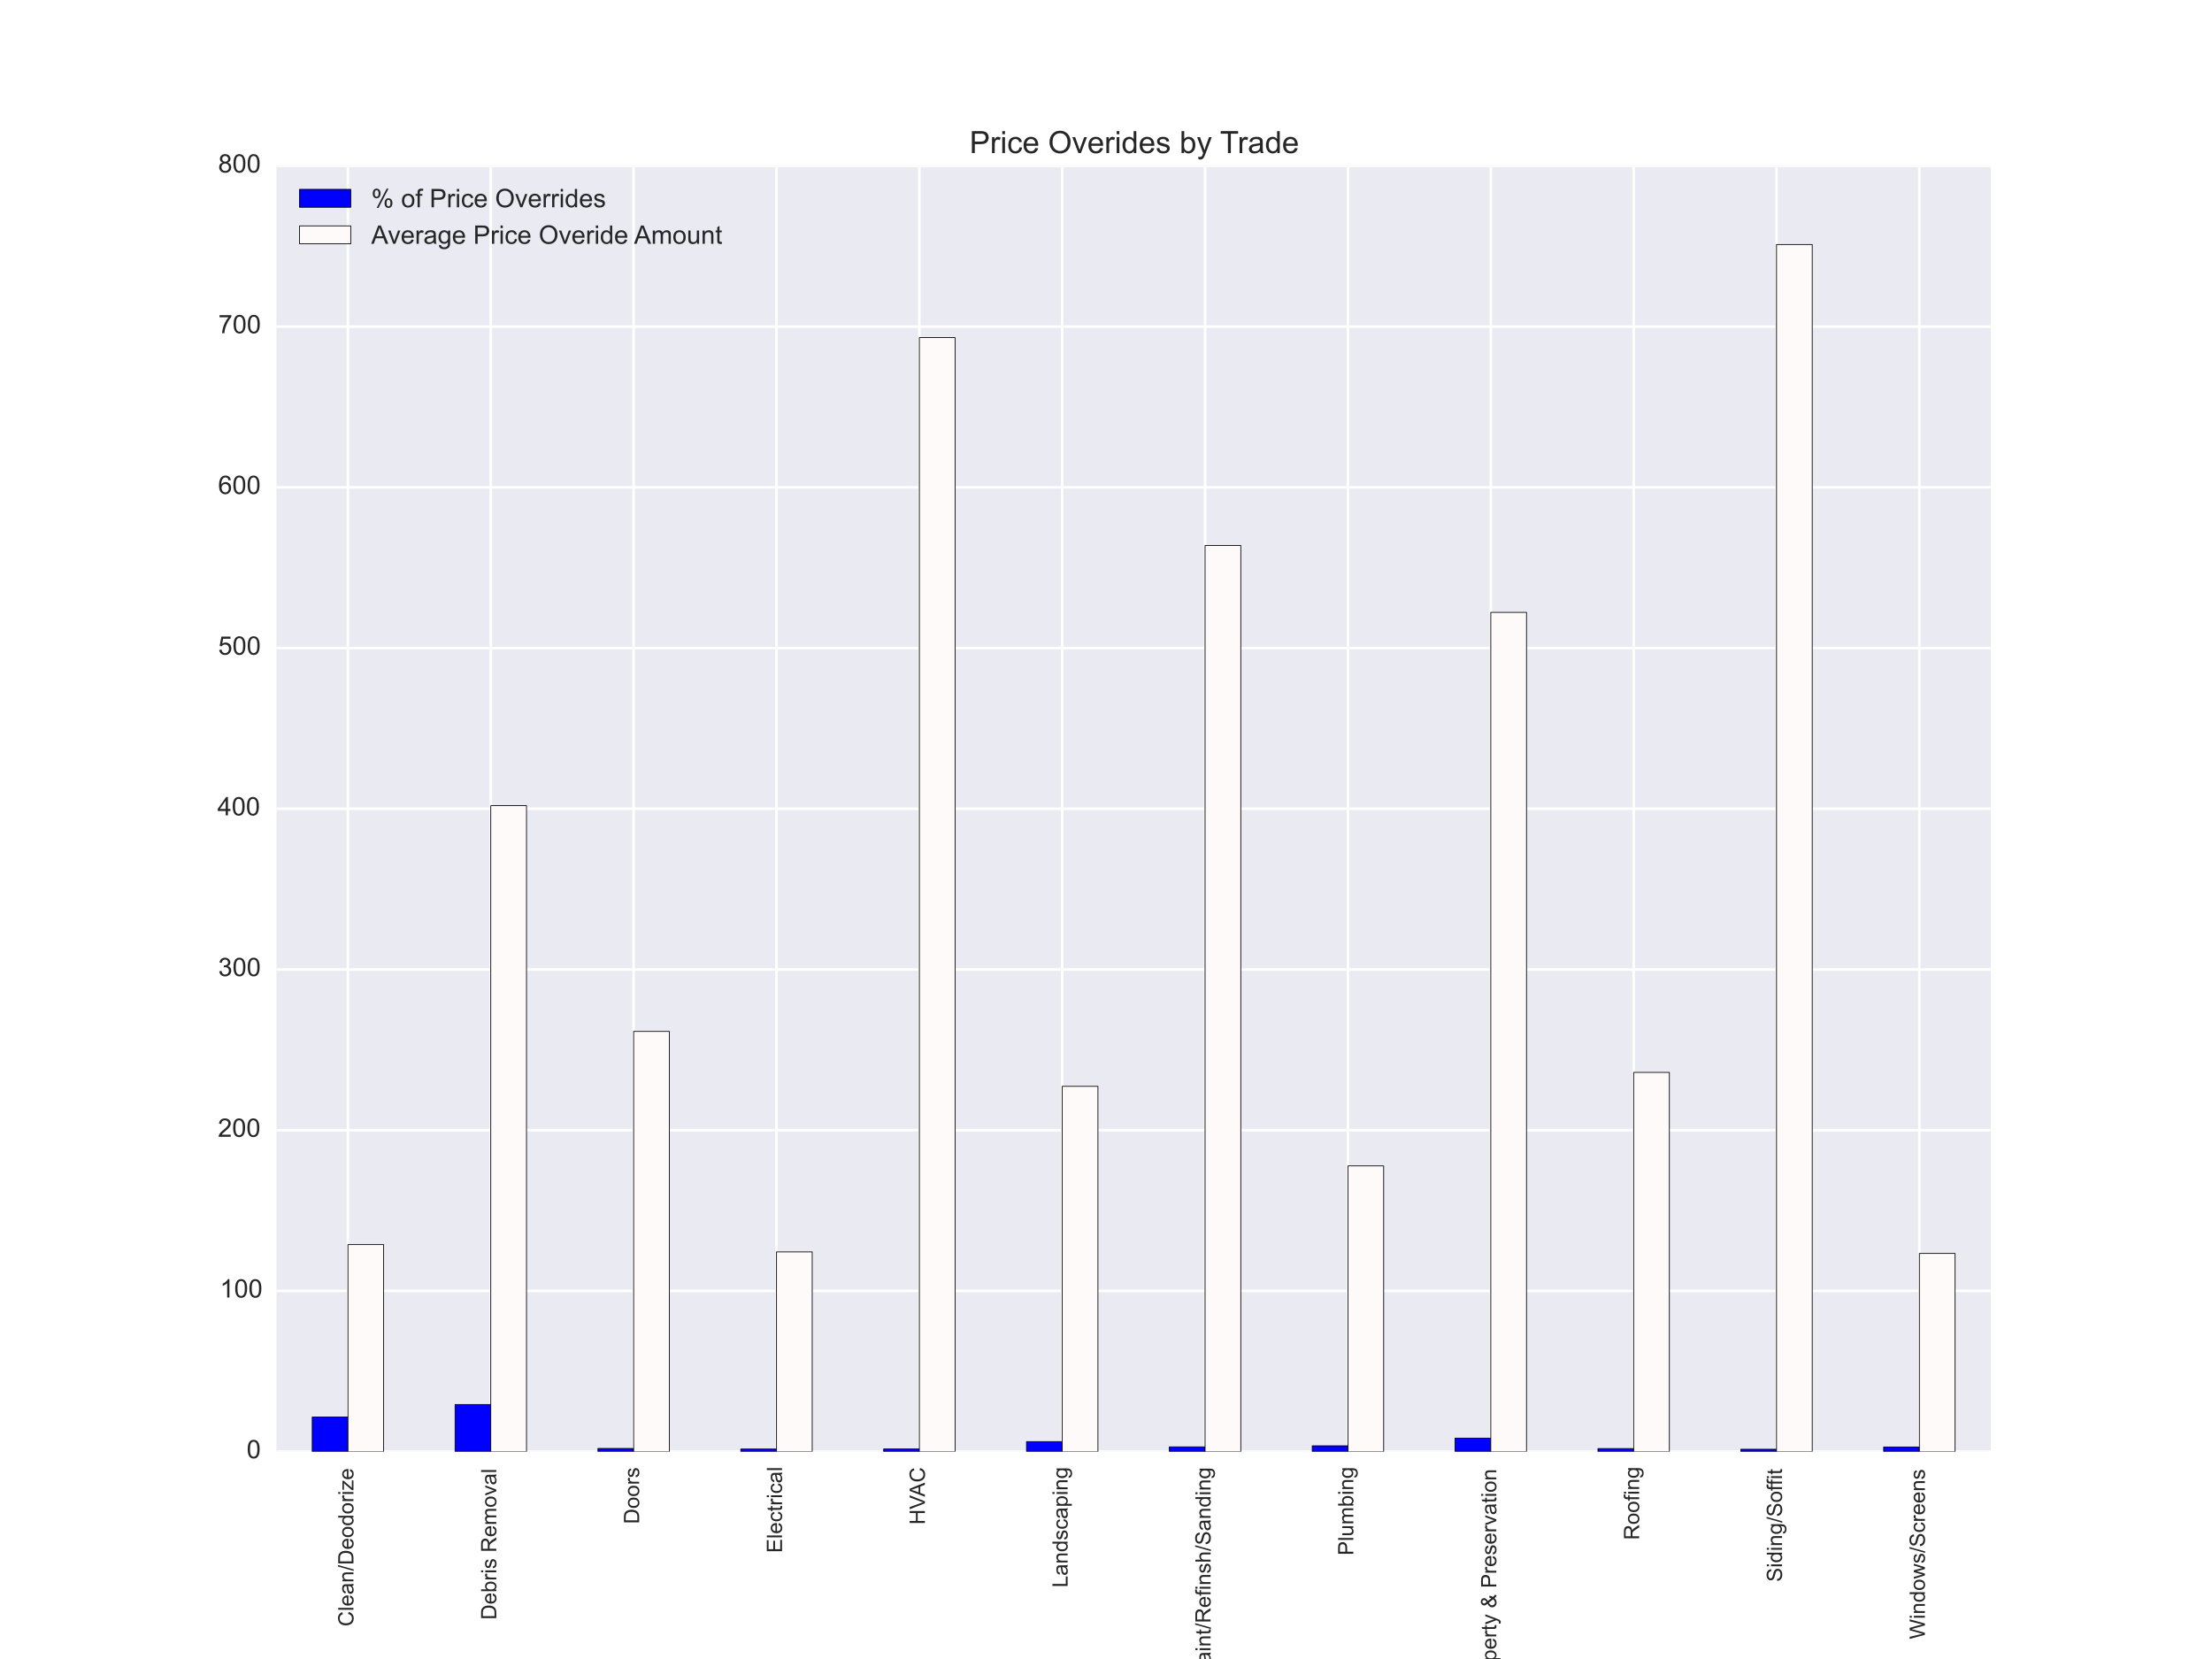 <?xml version="1.0" encoding="utf-8" standalone="no"?>
<!DOCTYPE svg PUBLIC "-//W3C//DTD SVG 1.1//EN"
  "http://www.w3.org/Graphics/SVG/1.1/DTD/svg11.dtd">
<!-- Created with matplotlib (http://matplotlib.org/) -->
<svg height="648pt" version="1.1" viewBox="0 0 864 648" width="864pt" xmlns="http://www.w3.org/2000/svg" xmlns:xlink="http://www.w3.org/1999/xlink">
 <defs>
  <style type="text/css">
*{stroke-linecap:butt;stroke-linejoin:round;}
  </style>
 </defs>
 <g id="figure_1">
  <g id="patch_1">
   <path d="
M0 648
L864 648
L864 0
L0 0
z
" style="fill:#ffffff;"/>
  </g>
  <g id="axes_1">
   <g id="patch_2">
    <path d="
M108 567
L777.6 567
L777.6 64.8
L108 64.8
z
" style="fill:#eaeaf2;"/>
   </g>
   <g id="matplotlib.axis_1">
    <g id="xtick_1">
     <g id="line2d_1">
      <path clip-path="url(#p82c8045bb0)" d="
M135.9 567
L135.9 64.8" style="fill:none;stroke:#ffffff;stroke-linecap:round;"/>
     </g>
     <g id="line2d_2">
      <defs>
       <path d="
M0 0
L0 0" id="md70f53a077" style="stroke:#262626;"/>
      </defs>
      <g>
       <use style="fill:#262626;stroke:#262626;" x="135.9" xlink:href="#md70f53a077" y="567.0"/>
      </g>
     </g>
     <g id="line2d_3">
      <g>
       <use style="fill:#262626;stroke:#262626;" x="135.9" xlink:href="#md70f53a077" y="64.8"/>
      </g>
     </g>
     <g id="text_1">
      <!-- Clean/Deodorize -->
      <defs>
       <path d="
M6.391 0
L6.391 71.578
L15.188 71.578
L15.188 0
z
" id="ArialMT-6c"/>
       <path d="
M40.438 6.391
Q35.547 2.25 31.031 0.531
Q26.516 -1.172 21.344 -1.172
Q12.797 -1.172 8.203 3
Q3.609 7.172 3.609 13.672
Q3.609 17.484 5.344 20.625
Q7.078 23.781 9.891 25.688
Q12.703 27.594 16.219 28.562
Q18.797 29.25 24.031 29.891
Q34.672 31.156 39.703 32.906
Q39.75 34.719 39.75 35.203
Q39.75 40.578 37.25 42.781
Q33.891 45.75 27.25 45.75
Q21.047 45.75 18.094 43.578
Q15.141 41.406 13.719 35.891
L5.125 37.062
Q6.297 42.578 8.984 45.969
Q11.672 49.359 16.75 51.188
Q21.828 53.031 28.516 53.031
Q35.156 53.031 39.297 51.469
Q43.453 49.906 45.406 47.531
Q47.359 45.172 48.141 41.547
Q48.578 39.312 48.578 33.453
L48.578 21.734
Q48.578 9.469 49.141 6.219
Q49.703 2.984 51.375 0
L42.188 0
Q40.828 2.734 40.438 6.391
M39.703 26.031
Q34.906 24.078 25.344 22.703
Q19.922 21.922 17.672 20.938
Q15.438 19.969 14.203 18.094
Q12.984 16.219 12.984 13.922
Q12.984 10.406 15.641 8.062
Q18.312 5.719 23.438 5.719
Q28.516 5.719 32.469 7.938
Q36.422 10.156 38.281 14.016
Q39.703 17 39.703 22.797
z
" id="ArialMT-61"/>
       <path d="
M6.641 61.469
L6.641 71.578
L15.438 71.578
L15.438 61.469
z

M6.641 0
L6.641 51.859
L15.438 51.859
L15.438 0
z
" id="ArialMT-69"/>
       <path d="
M1.953 0
L1.953 7.125
L34.969 45.016
Q29.344 44.734 25.047 44.734
L3.906 44.734
L3.906 51.859
L46.297 51.859
L46.297 46.047
L18.219 13.141
L12.797 7.125
Q18.703 7.562 23.875 7.562
L47.859 7.562
L47.859 0
z
" id="ArialMT-7a"/>
       <path d="
M0 -1.219
L20.75 72.797
L27.781 72.797
L7.078 -1.219
z
" id="ArialMT-2f"/>
       <path d="
M3.328 25.922
Q3.328 40.328 11.328 47.266
Q18.016 53.031 27.641 53.031
Q38.328 53.031 45.109 46.016
Q51.906 39.016 51.906 26.656
Q51.906 16.656 48.906 10.906
Q45.906 5.172 40.156 2
Q34.422 -1.172 27.641 -1.172
Q16.75 -1.172 10.031 5.812
Q3.328 12.797 3.328 25.922
M12.359 25.922
Q12.359 15.969 16.703 11.016
Q21.047 6.062 27.641 6.062
Q34.188 6.062 38.531 11.031
Q42.875 16.016 42.875 26.219
Q42.875 35.844 38.5 40.797
Q34.125 45.75 27.641 45.75
Q21.047 45.75 16.703 40.812
Q12.359 35.891 12.359 25.922" id="ArialMT-6f"/>
       <path d="
M6.5 0
L6.5 51.859
L14.406 51.859
L14.406 44
Q17.438 49.516 20 51.266
Q22.562 53.031 25.641 53.031
Q30.078 53.031 34.672 50.203
L31.641 42.047
Q28.422 43.953 25.203 43.953
Q22.312 43.953 20.016 42.219
Q17.719 40.484 16.75 37.406
Q15.281 32.719 15.281 27.156
L15.281 0
z
" id="ArialMT-72"/>
       <path d="
M6.594 0
L6.594 51.859
L14.5 51.859
L14.5 44.484
Q20.219 53.031 31 53.031
Q35.688 53.031 39.625 51.344
Q43.562 49.656 45.516 46.922
Q47.469 44.188 48.25 40.438
Q48.734 37.984 48.734 31.891
L48.734 0
L39.938 0
L39.938 31.547
Q39.938 36.922 38.906 39.578
Q37.891 42.234 35.281 43.812
Q32.672 45.406 29.156 45.406
Q23.531 45.406 19.453 41.844
Q15.375 38.281 15.375 28.328
L15.375 0
z
" id="ArialMT-6e"/>
       <path d="
M7.719 0
L7.719 71.578
L32.375 71.578
Q40.719 71.578 45.125 70.562
Q51.266 69.141 55.609 65.438
Q61.281 60.641 64.078 53.188
Q66.891 45.75 66.891 36.188
Q66.891 28.031 64.984 21.734
Q63.094 15.438 60.109 11.297
Q57.125 7.172 53.578 4.797
Q50.047 2.438 45.047 1.219
Q40.047 0 33.547 0
z

M17.188 8.453
L32.469 8.453
Q39.547 8.453 43.578 9.766
Q47.609 11.078 50 13.484
Q53.375 16.844 55.25 22.531
Q57.125 28.219 57.125 36.328
Q57.125 47.562 53.438 53.594
Q49.75 59.625 44.484 61.672
Q40.672 63.141 32.234 63.141
L17.188 63.141
z
" id="ArialMT-44"/>
       <path d="
M40.234 0
L40.234 6.547
Q35.297 -1.172 25.734 -1.172
Q19.531 -1.172 14.328 2.25
Q9.125 5.672 6.266 11.797
Q3.422 17.922 3.422 25.875
Q3.422 33.641 6 39.969
Q8.594 46.297 13.766 49.656
Q18.953 53.031 25.344 53.031
Q30.031 53.031 33.688 51.047
Q37.359 49.078 39.656 45.906
L39.656 71.578
L48.391 71.578
L48.391 0
z

M12.453 25.875
Q12.453 15.922 16.641 10.984
Q20.844 6.062 26.562 6.062
Q32.328 6.062 36.344 10.766
Q40.375 15.484 40.375 25.141
Q40.375 35.797 36.266 40.766
Q32.172 45.75 26.172 45.75
Q20.312 45.75 16.375 40.969
Q12.453 36.188 12.453 25.875" id="ArialMT-64"/>
       <path d="
M58.797 25.094
L68.266 22.703
Q65.281 11.031 57.547 4.906
Q49.812 -1.219 38.625 -1.219
Q27.047 -1.219 19.797 3.484
Q12.547 8.203 8.766 17.141
Q4.984 26.078 4.984 36.328
Q4.984 47.516 9.25 55.828
Q13.531 64.156 21.406 68.469
Q29.297 72.797 38.766 72.797
Q49.516 72.797 56.828 67.328
Q64.156 61.859 67.047 51.953
L57.719 49.75
Q55.219 57.562 50.484 61.125
Q45.75 64.703 38.578 64.703
Q30.328 64.703 24.781 60.734
Q19.234 56.781 16.984 50.109
Q14.75 43.453 14.75 36.375
Q14.75 27.25 17.406 20.438
Q20.062 13.625 25.672 10.25
Q31.297 6.891 37.844 6.891
Q45.797 6.891 51.312 11.469
Q56.844 16.062 58.797 25.094" id="ArialMT-43"/>
       <path d="
M42.094 16.703
L51.172 15.578
Q49.031 7.625 43.219 3.219
Q37.406 -1.172 28.375 -1.172
Q17 -1.172 10.328 5.828
Q3.656 12.844 3.656 25.484
Q3.656 38.578 10.391 45.797
Q17.141 53.031 27.875 53.031
Q38.281 53.031 44.875 45.953
Q51.469 38.875 51.469 26.031
Q51.469 25.25 51.422 23.688
L12.75 23.688
Q13.234 15.141 17.578 10.594
Q21.922 6.062 28.422 6.062
Q33.25 6.062 36.672 8.594
Q40.094 11.141 42.094 16.703
M13.234 30.906
L42.188 30.906
Q41.609 37.453 38.875 40.719
Q34.672 45.797 27.984 45.797
Q21.922 45.797 17.797 41.75
Q13.672 37.703 13.234 30.906" id="ArialMT-65"/>
      </defs>
      <g style="fill:#262626;" transform="translate(138.053 635.284)rotate(-90.0)scale(0.083 -0.083)">
       <use xlink:href="#ArialMT-43"/>
       <use x="72.217" xlink:href="#ArialMT-6c"/>
       <use x="94.434" xlink:href="#ArialMT-65"/>
       <use x="150.049" xlink:href="#ArialMT-61"/>
       <use x="205.664" xlink:href="#ArialMT-6e"/>
       <use x="261.279" xlink:href="#ArialMT-2f"/>
       <use x="289.062" xlink:href="#ArialMT-44"/>
       <use x="361.279" xlink:href="#ArialMT-65"/>
       <use x="416.895" xlink:href="#ArialMT-6f"/>
       <use x="472.51" xlink:href="#ArialMT-64"/>
       <use x="528.125" xlink:href="#ArialMT-6f"/>
       <use x="583.74" xlink:href="#ArialMT-72"/>
       <use x="617.041" xlink:href="#ArialMT-69"/>
       <use x="639.258" xlink:href="#ArialMT-7a"/>
       <use x="689.258" xlink:href="#ArialMT-65"/>
      </g>
     </g>
    </g>
    <g id="xtick_2">
     <g id="line2d_4">
      <path clip-path="url(#p82c8045bb0)" d="
M191.7 567
L191.7 64.8" style="fill:none;stroke:#ffffff;stroke-linecap:round;"/>
     </g>
     <g id="line2d_5">
      <g>
       <use style="fill:#262626;stroke:#262626;" x="191.7" xlink:href="#md70f53a077" y="567.0"/>
      </g>
     </g>
     <g id="line2d_6">
      <g>
       <use style="fill:#262626;stroke:#262626;" x="191.7" xlink:href="#md70f53a077" y="64.8"/>
      </g>
     </g>
     <g id="text_2">
      <!-- Debris Removal -->
      <defs>
       <path d="
M6.594 0
L6.594 51.859
L14.453 51.859
L14.453 44.578
Q16.891 48.391 20.938 50.703
Q25 53.031 30.172 53.031
Q35.938 53.031 39.625 50.641
Q43.312 48.25 44.828 43.953
Q50.984 53.031 60.844 53.031
Q68.562 53.031 72.703 48.75
Q76.859 44.484 76.859 35.594
L76.859 0
L68.109 0
L68.109 32.672
Q68.109 37.938 67.25 40.25
Q66.406 42.578 64.156 43.984
Q61.922 45.406 58.891 45.406
Q53.422 45.406 49.797 41.766
Q46.188 38.141 46.188 30.125
L46.188 0
L37.406 0
L37.406 33.688
Q37.406 39.547 35.25 42.469
Q33.109 45.406 28.219 45.406
Q24.516 45.406 21.359 43.453
Q18.219 41.5 16.797 37.734
Q15.375 33.984 15.375 26.906
L15.375 0
z
" id="ArialMT-6d"/>
       <path d="
M21 0
L1.266 51.859
L10.547 51.859
L21.688 20.797
Q23.484 15.766 25 10.359
Q26.172 14.453 28.266 20.219
L39.797 51.859
L48.828 51.859
L29.203 0
z
" id="ArialMT-76"/>
       <path d="
M14.703 0
L6.547 0
L6.547 71.578
L15.328 71.578
L15.328 46.047
Q20.906 53.031 29.547 53.031
Q34.328 53.031 38.594 51.094
Q42.875 49.172 45.625 45.672
Q48.391 42.188 49.953 37.25
Q51.516 32.328 51.516 26.703
Q51.516 13.375 44.922 6.094
Q38.328 -1.172 29.109 -1.172
Q19.922 -1.172 14.703 6.5
z

M14.594 26.312
Q14.594 17 17.141 12.844
Q21.297 6.062 28.375 6.062
Q34.125 6.062 38.328 11.062
Q42.531 16.062 42.531 25.984
Q42.531 36.141 38.5 40.969
Q34.469 45.797 28.766 45.797
Q23 45.797 18.797 40.797
Q14.594 35.797 14.594 26.312" id="ArialMT-62"/>
       <path d="
M7.859 0
L7.859 71.578
L39.594 71.578
Q49.172 71.578 54.141 69.641
Q59.125 67.719 62.109 62.828
Q65.094 57.953 65.094 52.047
Q65.094 44.438 60.156 39.203
Q55.219 33.984 44.922 32.562
Q48.688 30.766 50.641 29
Q54.781 25.203 58.5 19.484
L70.953 0
L59.031 0
L49.562 14.891
Q45.406 21.344 42.719 24.75
Q40.047 28.172 37.922 29.531
Q35.797 30.906 33.594 31.453
Q31.984 31.781 28.328 31.781
L17.328 31.781
L17.328 0
z

M17.328 39.984
L37.703 39.984
Q44.188 39.984 47.844 41.328
Q51.516 42.672 53.422 45.625
Q55.328 48.578 55.328 52.047
Q55.328 57.125 51.641 60.391
Q47.953 63.672 39.984 63.672
L17.328 63.672
z
" id="ArialMT-52"/>
       <path d="
M3.078 15.484
L11.766 16.844
Q12.5 11.625 15.844 8.844
Q19.188 6.062 25.203 6.062
Q31.25 6.062 34.172 8.516
Q37.109 10.984 37.109 14.312
Q37.109 17.281 34.516 19
Q32.719 20.172 25.531 21.969
Q15.875 24.422 12.141 26.203
Q8.406 27.984 6.469 31.125
Q4.547 34.281 4.547 38.094
Q4.547 41.547 6.125 44.5
Q7.719 47.469 10.453 49.422
Q12.5 50.922 16.031 51.969
Q19.578 53.031 23.641 53.031
Q29.734 53.031 34.344 51.266
Q38.969 49.516 41.156 46.5
Q43.359 43.5 44.188 38.484
L35.594 37.312
Q35.016 41.312 32.203 43.547
Q29.391 45.797 24.266 45.797
Q18.219 45.797 15.625 43.797
Q13.031 41.797 13.031 39.109
Q13.031 37.406 14.109 36.031
Q15.188 34.625 17.484 33.688
Q18.797 33.203 25.25 31.453
Q34.578 28.953 38.25 27.359
Q41.938 25.781 44.031 22.75
Q46.141 19.734 46.141 15.234
Q46.141 10.844 43.578 6.953
Q41.016 3.078 36.172 0.953
Q31.344 -1.172 25.25 -1.172
Q15.141 -1.172 9.844 3.031
Q4.547 7.234 3.078 15.484" id="ArialMT-73"/>
       <path id="ArialMT-20"/>
      </defs>
      <g style="fill:#262626;" transform="translate(193.853 632.665)rotate(-90.0)scale(0.083 -0.083)">
       <use xlink:href="#ArialMT-44"/>
       <use x="72.217" xlink:href="#ArialMT-65"/>
       <use x="127.832" xlink:href="#ArialMT-62"/>
       <use x="183.447" xlink:href="#ArialMT-72"/>
       <use x="216.748" xlink:href="#ArialMT-69"/>
       <use x="238.965" xlink:href="#ArialMT-73"/>
       <use x="288.965" xlink:href="#ArialMT-20"/>
       <use x="316.748" xlink:href="#ArialMT-52"/>
       <use x="388.965" xlink:href="#ArialMT-65"/>
       <use x="444.58" xlink:href="#ArialMT-6d"/>
       <use x="527.881" xlink:href="#ArialMT-6f"/>
       <use x="583.496" xlink:href="#ArialMT-76"/>
       <use x="633.496" xlink:href="#ArialMT-61"/>
       <use x="689.111" xlink:href="#ArialMT-6c"/>
      </g>
     </g>
    </g>
    <g id="xtick_3">
     <g id="line2d_7">
      <path clip-path="url(#p82c8045bb0)" d="
M247.5 567
L247.5 64.8" style="fill:none;stroke:#ffffff;stroke-linecap:round;"/>
     </g>
     <g id="line2d_8">
      <g>
       <use style="fill:#262626;stroke:#262626;" x="247.5" xlink:href="#md70f53a077" y="567.0"/>
      </g>
     </g>
     <g id="line2d_9">
      <g>
       <use style="fill:#262626;stroke:#262626;" x="247.5" xlink:href="#md70f53a077" y="64.8"/>
      </g>
     </g>
     <g id="text_3">
      <!-- Doors -->
      <g style="fill:#262626;" transform="translate(249.653 595.255)rotate(-90.0)scale(0.083 -0.083)">
       <use xlink:href="#ArialMT-44"/>
       <use x="72.217" xlink:href="#ArialMT-6f"/>
       <use x="127.832" xlink:href="#ArialMT-6f"/>
       <use x="183.447" xlink:href="#ArialMT-72"/>
       <use x="216.748" xlink:href="#ArialMT-73"/>
      </g>
     </g>
    </g>
    <g id="xtick_4">
     <g id="line2d_10">
      <path clip-path="url(#p82c8045bb0)" d="
M303.3 567
L303.3 64.8" style="fill:none;stroke:#ffffff;stroke-linecap:round;"/>
     </g>
     <g id="line2d_11">
      <g>
       <use style="fill:#262626;stroke:#262626;" x="303.3" xlink:href="#md70f53a077" y="567.0"/>
      </g>
     </g>
     <g id="line2d_12">
      <g>
       <use style="fill:#262626;stroke:#262626;" x="303.3" xlink:href="#md70f53a077" y="64.8"/>
      </g>
     </g>
     <g id="text_4">
      <!-- Electrical -->
      <defs>
       <path d="
M25.781 7.859
L27.047 0.094
Q23.344 -0.688 20.406 -0.688
Q15.625 -0.688 12.984 0.828
Q10.359 2.344 9.281 4.812
Q8.203 7.281 8.203 15.188
L8.203 45.016
L1.766 45.016
L1.766 51.859
L8.203 51.859
L8.203 64.703
L16.938 69.969
L16.938 51.859
L25.781 51.859
L25.781 45.016
L16.938 45.016
L16.938 14.703
Q16.938 10.938 17.406 9.859
Q17.875 8.797 18.922 8.156
Q19.969 7.516 21.922 7.516
Q23.391 7.516 25.781 7.859" id="ArialMT-74"/>
       <path d="
M7.906 0
L7.906 71.578
L59.672 71.578
L59.672 63.141
L17.391 63.141
L17.391 41.219
L56.984 41.219
L56.984 32.812
L17.391 32.812
L17.391 8.453
L61.328 8.453
L61.328 0
z
" id="ArialMT-45"/>
       <path d="
M40.438 19
L49.078 17.875
Q47.656 8.938 41.812 3.875
Q35.984 -1.172 27.484 -1.172
Q16.844 -1.172 10.375 5.781
Q3.906 12.75 3.906 25.734
Q3.906 34.125 6.688 40.422
Q9.469 46.734 15.156 49.875
Q20.844 53.031 27.547 53.031
Q35.984 53.031 41.359 48.75
Q46.734 44.484 48.25 36.625
L39.703 35.297
Q38.484 40.531 35.375 43.156
Q32.281 45.797 27.875 45.797
Q21.234 45.797 17.078 41.031
Q12.938 36.281 12.938 25.984
Q12.938 15.531 16.938 10.797
Q20.953 6.062 27.391 6.062
Q32.562 6.062 36.031 9.234
Q39.5 12.406 40.438 19" id="ArialMT-63"/>
      </defs>
      <g style="fill:#262626;" transform="translate(305.453 606.547)rotate(-90.0)scale(0.083 -0.083)">
       <use xlink:href="#ArialMT-45"/>
       <use x="66.699" xlink:href="#ArialMT-6c"/>
       <use x="88.916" xlink:href="#ArialMT-65"/>
       <use x="144.531" xlink:href="#ArialMT-63"/>
       <use x="194.531" xlink:href="#ArialMT-74"/>
       <use x="222.314" xlink:href="#ArialMT-72"/>
       <use x="255.615" xlink:href="#ArialMT-69"/>
       <use x="277.832" xlink:href="#ArialMT-63"/>
       <use x="327.832" xlink:href="#ArialMT-61"/>
       <use x="383.447" xlink:href="#ArialMT-6c"/>
      </g>
     </g>
    </g>
    <g id="xtick_5">
     <g id="line2d_13">
      <path clip-path="url(#p82c8045bb0)" d="
M359.1 567
L359.1 64.8" style="fill:none;stroke:#ffffff;stroke-linecap:round;"/>
     </g>
     <g id="line2d_14">
      <g>
       <use style="fill:#262626;stroke:#262626;" x="359.1" xlink:href="#md70f53a077" y="567.0"/>
      </g>
     </g>
     <g id="line2d_15">
      <g>
       <use style="fill:#262626;stroke:#262626;" x="359.1" xlink:href="#md70f53a077" y="64.8"/>
      </g>
     </g>
     <g id="text_5">
      <!-- HVAC -->
      <defs>
       <path d="
M8.016 0
L8.016 71.578
L17.484 71.578
L17.484 42.188
L54.688 42.188
L54.688 71.578
L64.156 71.578
L64.156 0
L54.688 0
L54.688 33.734
L17.484 33.734
L17.484 0
z
" id="ArialMT-48"/>
       <path d="
M-0.141 0
L27.344 71.578
L37.547 71.578
L66.844 0
L56.062 0
L47.703 21.688
L17.781 21.688
L9.906 0
z

M20.516 29.391
L44.781 29.391
L37.312 49.219
Q33.891 58.25 32.234 64.062
Q30.859 57.172 28.375 50.391
z
" id="ArialMT-41"/>
       <path d="
M28.172 0
L0.438 71.578
L10.688 71.578
L29.297 19.578
Q31.547 13.328 33.062 7.859
Q34.719 13.719 36.922 19.578
L56.25 71.578
L65.922 71.578
L37.891 0
z
" id="ArialMT-56"/>
      </defs>
      <g style="fill:#262626;" transform="translate(361.253 595.533)rotate(-90.0)scale(0.083 -0.083)">
       <use xlink:href="#ArialMT-48"/>
       <use x="72.217" xlink:href="#ArialMT-56"/>
       <use x="131.541" xlink:href="#ArialMT-41"/>
       <use x="198.24" xlink:href="#ArialMT-43"/>
      </g>
     </g>
    </g>
    <g id="xtick_6">
     <g id="line2d_16">
      <path clip-path="url(#p82c8045bb0)" d="
M414.9 567
L414.9 64.8" style="fill:none;stroke:#ffffff;stroke-linecap:round;"/>
     </g>
     <g id="line2d_17">
      <g>
       <use style="fill:#262626;stroke:#262626;" x="414.9" xlink:href="#md70f53a077" y="567.0"/>
      </g>
     </g>
     <g id="line2d_18">
      <g>
       <use style="fill:#262626;stroke:#262626;" x="414.9" xlink:href="#md70f53a077" y="64.8"/>
      </g>
     </g>
     <g id="text_6">
      <!-- Landscaping -->
      <defs>
       <path d="
M4.984 -4.297
L13.531 -5.562
Q14.062 -9.516 16.5 -11.328
Q19.781 -13.766 25.438 -13.766
Q31.547 -13.766 34.859 -11.328
Q38.188 -8.891 39.359 -4.5
Q40.047 -1.812 39.984 6.781
Q34.234 0 25.641 0
Q14.938 0 9.078 7.719
Q3.219 15.438 3.219 26.219
Q3.219 33.641 5.906 39.906
Q8.594 46.188 13.688 49.609
Q18.797 53.031 25.688 53.031
Q34.859 53.031 40.828 45.609
L40.828 51.859
L48.922 51.859
L48.922 7.031
Q48.922 -5.078 46.453 -10.125
Q44 -15.188 38.641 -18.109
Q33.297 -21.047 25.484 -21.047
Q16.219 -21.047 10.5 -16.875
Q4.781 -12.703 4.984 -4.297
M12.25 26.859
Q12.25 16.656 16.297 11.969
Q20.359 7.281 26.469 7.281
Q32.516 7.281 36.609 11.938
Q40.719 16.609 40.719 26.562
Q40.719 36.078 36.5 40.906
Q32.281 45.75 26.312 45.75
Q20.453 45.75 16.344 40.984
Q12.25 36.234 12.25 26.859" id="ArialMT-67"/>
       <path d="
M7.328 0
L7.328 71.578
L16.797 71.578
L16.797 8.453
L52.047 8.453
L52.047 0
z
" id="ArialMT-4c"/>
       <path d="
M6.594 -19.875
L6.594 51.859
L14.594 51.859
L14.594 45.125
Q17.438 49.078 21 51.047
Q24.562 53.031 29.641 53.031
Q36.281 53.031 41.359 49.609
Q46.438 46.188 49.016 39.953
Q51.609 33.734 51.609 26.312
Q51.609 18.359 48.75 11.984
Q45.906 5.609 40.453 2.219
Q35.016 -1.172 29 -1.172
Q24.609 -1.172 21.109 0.688
Q17.625 2.547 15.375 5.375
L15.375 -19.875
z

M14.547 25.641
Q14.547 15.625 18.594 10.844
Q22.656 6.062 28.422 6.062
Q34.281 6.062 38.453 11.016
Q42.625 15.969 42.625 26.375
Q42.625 36.281 38.547 41.203
Q34.469 46.141 28.812 46.141
Q23.188 46.141 18.859 40.891
Q14.547 35.641 14.547 25.641" id="ArialMT-70"/>
      </defs>
      <g style="fill:#262626;" transform="translate(417.005 620.071)rotate(-90.0)scale(0.083 -0.083)">
       <use xlink:href="#ArialMT-4c"/>
       <use x="55.615" xlink:href="#ArialMT-61"/>
       <use x="111.23" xlink:href="#ArialMT-6e"/>
       <use x="166.846" xlink:href="#ArialMT-64"/>
       <use x="222.461" xlink:href="#ArialMT-73"/>
       <use x="272.461" xlink:href="#ArialMT-63"/>
       <use x="322.461" xlink:href="#ArialMT-61"/>
       <use x="378.076" xlink:href="#ArialMT-70"/>
       <use x="433.691" xlink:href="#ArialMT-69"/>
       <use x="455.908" xlink:href="#ArialMT-6e"/>
       <use x="511.523" xlink:href="#ArialMT-67"/>
      </g>
     </g>
    </g>
    <g id="xtick_7">
     <g id="line2d_19">
      <path clip-path="url(#p82c8045bb0)" d="
M470.7 567
L470.7 64.8" style="fill:none;stroke:#ffffff;stroke-linecap:round;"/>
     </g>
     <g id="line2d_20">
      <g>
       <use style="fill:#262626;stroke:#262626;" x="470.7" xlink:href="#md70f53a077" y="567.0"/>
      </g>
     </g>
     <g id="line2d_21">
      <g>
       <use style="fill:#262626;stroke:#262626;" x="470.7" xlink:href="#md70f53a077" y="64.8"/>
      </g>
     </g>
     <g id="text_7">
      <!-- Paint/Refinsh/Sanding -->
      <defs>
       <path d="
M8.688 0
L8.688 45.016
L0.922 45.016
L0.922 51.859
L8.688 51.859
L8.688 57.375
Q8.688 62.594 9.625 65.141
Q10.891 68.562 14.078 70.672
Q17.281 72.797 23.047 72.797
Q26.766 72.797 31.25 71.922
L29.938 64.266
Q27.203 64.75 24.75 64.75
Q20.75 64.75 19.094 63.031
Q17.438 61.328 17.438 56.641
L17.438 51.859
L27.547 51.859
L27.547 45.016
L17.438 45.016
L17.438 0
z
" id="ArialMT-66"/>
       <path d="
M6.594 0
L6.594 71.578
L15.375 71.578
L15.375 45.906
Q21.531 53.031 30.906 53.031
Q36.672 53.031 40.922 50.75
Q45.172 48.484 47 44.484
Q48.828 40.484 48.828 32.859
L48.828 0
L40.047 0
L40.047 32.859
Q40.047 39.453 37.188 42.453
Q34.328 45.453 29.109 45.453
Q25.203 45.453 21.75 43.422
Q18.312 41.406 16.844 37.938
Q15.375 34.469 15.375 28.375
L15.375 0
z
" id="ArialMT-68"/>
       <path d="
M4.5 23
L13.422 23.781
Q14.062 18.406 16.375 14.969
Q18.703 11.531 23.578 9.406
Q28.469 7.281 34.578 7.281
Q39.984 7.281 44.141 8.891
Q48.297 10.5 50.312 13.297
Q52.344 16.109 52.344 19.438
Q52.344 22.797 50.391 25.312
Q48.438 27.828 43.953 29.547
Q41.062 30.672 31.203 33.031
Q21.344 35.406 17.391 37.5
Q12.25 40.188 9.734 44.156
Q7.234 48.141 7.234 53.078
Q7.234 58.5 10.297 63.203
Q13.375 67.922 19.281 70.359
Q25.203 72.797 32.422 72.797
Q40.375 72.797 46.453 70.234
Q52.547 67.672 55.812 62.688
Q59.078 57.719 59.328 51.422
L50.25 50.734
Q49.516 57.516 45.281 60.984
Q41.062 64.453 32.812 64.453
Q24.219 64.453 20.281 61.297
Q16.359 58.156 16.359 53.719
Q16.359 49.859 19.141 47.359
Q21.875 44.875 33.422 42.266
Q44.969 39.656 49.266 37.703
Q55.516 34.812 58.484 30.391
Q61.469 25.984 61.469 20.219
Q61.469 14.5 58.203 9.438
Q54.938 4.391 48.797 1.578
Q42.672 -1.219 35.016 -1.219
Q25.297 -1.219 18.719 1.609
Q12.156 4.438 8.422 10.125
Q4.688 15.828 4.5 23" id="ArialMT-53"/>
       <path d="
M7.719 0
L7.719 71.578
L34.719 71.578
Q41.844 71.578 45.609 70.906
Q50.875 70.016 54.438 67.547
Q58.016 65.094 60.188 60.641
Q62.359 56.203 62.359 50.875
Q62.359 41.75 56.547 35.422
Q50.734 29.109 35.547 29.109
L17.188 29.109
L17.188 0
z

M17.188 37.547
L35.688 37.547
Q44.875 37.547 48.734 40.969
Q52.594 44.391 52.594 50.594
Q52.594 55.078 50.312 58.266
Q48.047 61.469 44.344 62.5
Q41.938 63.141 35.5 63.141
L17.188 63.141
z
" id="ArialMT-50"/>
      </defs>
      <g style="fill:#262626;" transform="translate(472.855 655.225)rotate(-90.0)scale(0.083 -0.083)">
       <use xlink:href="#ArialMT-50"/>
       <use x="66.699" xlink:href="#ArialMT-61"/>
       <use x="122.314" xlink:href="#ArialMT-69"/>
       <use x="144.531" xlink:href="#ArialMT-6e"/>
       <use x="200.146" xlink:href="#ArialMT-74"/>
       <use x="227.93" xlink:href="#ArialMT-2f"/>
       <use x="255.713" xlink:href="#ArialMT-52"/>
       <use x="327.93" xlink:href="#ArialMT-65"/>
       <use x="383.545" xlink:href="#ArialMT-66"/>
       <use x="411.328" xlink:href="#ArialMT-69"/>
       <use x="433.545" xlink:href="#ArialMT-6e"/>
       <use x="489.16" xlink:href="#ArialMT-73"/>
       <use x="539.16" xlink:href="#ArialMT-68"/>
       <use x="594.775" xlink:href="#ArialMT-2f"/>
       <use x="622.559" xlink:href="#ArialMT-53"/>
       <use x="689.258" xlink:href="#ArialMT-61"/>
       <use x="744.873" xlink:href="#ArialMT-6e"/>
       <use x="800.488" xlink:href="#ArialMT-64"/>
       <use x="856.104" xlink:href="#ArialMT-69"/>
       <use x="878.32" xlink:href="#ArialMT-6e"/>
       <use x="933.936" xlink:href="#ArialMT-67"/>
      </g>
     </g>
    </g>
    <g id="xtick_8">
     <g id="line2d_22">
      <path clip-path="url(#p82c8045bb0)" d="
M526.5 567
L526.5 64.8" style="fill:none;stroke:#ffffff;stroke-linecap:round;"/>
     </g>
     <g id="line2d_23">
      <g>
       <use style="fill:#262626;stroke:#262626;" x="526.5" xlink:href="#md70f53a077" y="567.0"/>
      </g>
     </g>
     <g id="line2d_24">
      <g>
       <use style="fill:#262626;stroke:#262626;" x="526.5" xlink:href="#md70f53a077" y="64.8"/>
      </g>
     </g>
     <g id="text_8">
      <!-- Plumbing -->
      <defs>
       <path d="
M40.578 0
L40.578 7.625
Q34.516 -1.172 24.125 -1.172
Q19.531 -1.172 15.547 0.578
Q11.578 2.344 9.641 5
Q7.719 7.672 6.938 11.531
Q6.391 14.109 6.391 19.734
L6.391 51.859
L15.188 51.859
L15.188 23.094
Q15.188 16.219 15.719 13.812
Q16.547 10.359 19.234 8.375
Q21.922 6.391 25.875 6.391
Q29.828 6.391 33.297 8.422
Q36.766 10.453 38.203 13.938
Q39.656 17.438 39.656 24.078
L39.656 51.859
L48.438 51.859
L48.438 0
z
" id="ArialMT-75"/>
      </defs>
      <g style="fill:#262626;" transform="translate(528.605 607.526)rotate(-90.0)scale(0.083 -0.083)">
       <use xlink:href="#ArialMT-50"/>
       <use x="66.699" xlink:href="#ArialMT-6c"/>
       <use x="88.916" xlink:href="#ArialMT-75"/>
       <use x="144.531" xlink:href="#ArialMT-6d"/>
       <use x="227.832" xlink:href="#ArialMT-62"/>
       <use x="283.447" xlink:href="#ArialMT-69"/>
       <use x="305.664" xlink:href="#ArialMT-6e"/>
       <use x="361.279" xlink:href="#ArialMT-67"/>
      </g>
     </g>
    </g>
    <g id="xtick_9">
     <g id="line2d_25">
      <path clip-path="url(#p82c8045bb0)" d="
M582.3 567
L582.3 64.8" style="fill:none;stroke:#ffffff;stroke-linecap:round;"/>
     </g>
     <g id="line2d_26">
      <g>
       <use style="fill:#262626;stroke:#262626;" x="582.3" xlink:href="#md70f53a077" y="567.0"/>
      </g>
     </g>
     <g id="line2d_27">
      <g>
       <use style="fill:#262626;stroke:#262626;" x="582.3" xlink:href="#md70f53a077" y="64.8"/>
      </g>
     </g>
     <g id="text_9">
      <!-- Property &amp; Preservation -->
      <defs>
       <path d="
M6.203 -19.969
L5.219 -11.719
Q8.109 -12.5 10.25 -12.5
Q13.188 -12.5 14.938 -11.516
Q16.703 -10.547 17.828 -8.797
Q18.656 -7.469 20.516 -2.25
Q20.75 -1.516 21.297 -0.094
L1.609 51.859
L11.078 51.859
L21.875 21.828
Q23.969 16.109 25.641 9.812
Q27.156 15.875 29.25 21.625
L40.328 51.859
L49.125 51.859
L29.391 -0.875
Q26.219 -9.422 24.469 -12.641
Q22.125 -17 19.094 -19.016
Q16.062 -21.047 11.859 -21.047
Q9.328 -21.047 6.203 -19.969" id="ArialMT-79"/>
       <path d="
M47.516 8.453
Q43.172 3.609 38.031 1.188
Q32.906 -1.219 26.953 -1.219
Q15.969 -1.219 9.516 6.203
Q4.297 12.25 4.297 19.734
Q4.297 26.375 8.562 31.719
Q12.844 37.062 21.344 41.109
Q16.5 46.688 14.891 50.141
Q13.281 53.609 13.281 56.844
Q13.281 63.281 18.328 68.031
Q23.391 72.797 31.062 72.797
Q38.375 72.797 43.031 68.297
Q47.703 63.812 47.703 57.516
Q47.703 47.312 34.188 40.094
L47.016 23.734
Q49.219 28.031 50.438 33.688
L59.578 31.734
Q57.234 22.359 53.219 16.312
Q58.156 9.766 64.406 5.328
L58.5 -1.656
Q53.172 1.766 47.516 8.453
M29.641 45.75
Q35.359 49.125 37.031 51.656
Q38.719 54.203 38.719 57.281
Q38.719 60.938 36.391 63.25
Q34.078 65.578 30.609 65.578
Q27.047 65.578 24.672 63.281
Q22.312 60.984 22.312 57.672
Q22.312 56 23.172 54.172
Q24.031 52.344 25.734 50.297
z

M42 15.375
L25.875 35.359
Q18.75 31.109 16.25 27.469
Q13.766 23.828 13.766 20.266
Q13.766 15.922 17.234 11.234
Q20.703 6.547 27.047 6.547
Q31 6.547 35.219 9
Q39.453 11.469 42 15.375" id="ArialMT-26"/>
      </defs>
      <g style="fill:#262626;" transform="translate(584.455 661.852)rotate(-90.0)scale(0.083 -0.083)">
       <use xlink:href="#ArialMT-50"/>
       <use x="66.699" xlink:href="#ArialMT-72"/>
       <use x="100.0" xlink:href="#ArialMT-6f"/>
       <use x="155.615" xlink:href="#ArialMT-70"/>
       <use x="211.23" xlink:href="#ArialMT-65"/>
       <use x="266.846" xlink:href="#ArialMT-72"/>
       <use x="300.146" xlink:href="#ArialMT-74"/>
       <use x="327.93" xlink:href="#ArialMT-79"/>
       <use x="377.93" xlink:href="#ArialMT-20"/>
       <use x="405.713" xlink:href="#ArialMT-26"/>
       <use x="472.412" xlink:href="#ArialMT-20"/>
       <use x="500.195" xlink:href="#ArialMT-50"/>
       <use x="566.895" xlink:href="#ArialMT-72"/>
       <use x="600.195" xlink:href="#ArialMT-65"/>
       <use x="655.811" xlink:href="#ArialMT-73"/>
       <use x="705.811" xlink:href="#ArialMT-65"/>
       <use x="761.426" xlink:href="#ArialMT-72"/>
       <use x="794.727" xlink:href="#ArialMT-76"/>
       <use x="844.727" xlink:href="#ArialMT-61"/>
       <use x="900.342" xlink:href="#ArialMT-74"/>
       <use x="928.125" xlink:href="#ArialMT-69"/>
       <use x="950.342" xlink:href="#ArialMT-6f"/>
       <use x="1005.957" xlink:href="#ArialMT-6e"/>
      </g>
     </g>
    </g>
    <g id="xtick_10">
     <g id="line2d_28">
      <path clip-path="url(#p82c8045bb0)" d="
M638.1 567
L638.1 64.8" style="fill:none;stroke:#ffffff;stroke-linecap:round;"/>
     </g>
     <g id="line2d_29">
      <g>
       <use style="fill:#262626;stroke:#262626;" x="638.1" xlink:href="#md70f53a077" y="567.0"/>
      </g>
     </g>
     <g id="line2d_30">
      <g>
       <use style="fill:#262626;stroke:#262626;" x="638.1" xlink:href="#md70f53a077" y="64.8"/>
      </g>
     </g>
     <g id="text_10">
      <!-- Roofing -->
      <g style="fill:#262626;" transform="translate(640.255 601.498)rotate(-90.0)scale(0.083 -0.083)">
       <use xlink:href="#ArialMT-52"/>
       <use x="72.217" xlink:href="#ArialMT-6f"/>
       <use x="127.832" xlink:href="#ArialMT-6f"/>
       <use x="183.447" xlink:href="#ArialMT-66"/>
       <use x="211.23" xlink:href="#ArialMT-69"/>
       <use x="233.447" xlink:href="#ArialMT-6e"/>
       <use x="289.062" xlink:href="#ArialMT-67"/>
      </g>
     </g>
    </g>
    <g id="xtick_11">
     <g id="line2d_31">
      <path clip-path="url(#p82c8045bb0)" d="
M693.9 567
L693.9 64.8" style="fill:none;stroke:#ffffff;stroke-linecap:round;"/>
     </g>
     <g id="line2d_32">
      <g>
       <use style="fill:#262626;stroke:#262626;" x="693.9" xlink:href="#md70f53a077" y="567.0"/>
      </g>
     </g>
     <g id="line2d_33">
      <g>
       <use style="fill:#262626;stroke:#262626;" x="693.9" xlink:href="#md70f53a077" y="64.8"/>
      </g>
     </g>
     <g id="text_11">
      <!-- Siding/Soffit -->
      <g style="fill:#262626;" transform="translate(696.055 617.869)rotate(-90.0)scale(0.083 -0.083)">
       <use xlink:href="#ArialMT-53"/>
       <use x="66.699" xlink:href="#ArialMT-69"/>
       <use x="88.916" xlink:href="#ArialMT-64"/>
       <use x="144.531" xlink:href="#ArialMT-69"/>
       <use x="166.748" xlink:href="#ArialMT-6e"/>
       <use x="222.363" xlink:href="#ArialMT-67"/>
       <use x="277.979" xlink:href="#ArialMT-2f"/>
       <use x="305.762" xlink:href="#ArialMT-53"/>
       <use x="372.461" xlink:href="#ArialMT-6f"/>
       <use x="428.076" xlink:href="#ArialMT-66"/>
       <use x="454.109" xlink:href="#ArialMT-66"/>
       <use x="481.893" xlink:href="#ArialMT-69"/>
       <use x="504.109" xlink:href="#ArialMT-74"/>
      </g>
     </g>
    </g>
    <g id="xtick_12">
     <g id="line2d_34">
      <path clip-path="url(#p82c8045bb0)" d="
M749.7 567
L749.7 64.8" style="fill:none;stroke:#ffffff;stroke-linecap:round;"/>
     </g>
     <g id="line2d_35">
      <g>
       <use style="fill:#262626;stroke:#262626;" x="749.7" xlink:href="#md70f53a077" y="567.0"/>
      </g>
     </g>
     <g id="line2d_36">
      <g>
       <use style="fill:#262626;stroke:#262626;" x="749.7" xlink:href="#md70f53a077" y="64.8"/>
      </g>
     </g>
     <g id="text_12">
      <!-- Windows/Screens -->
      <defs>
       <path d="
M20.219 0
L1.219 71.578
L10.938 71.578
L21.828 24.656
Q23.578 17.281 24.859 10.016
Q27.594 21.484 28.078 23.25
L41.703 71.578
L53.125 71.578
L63.375 35.359
Q67.234 21.875 68.953 10.016
Q70.312 16.797 72.516 25.594
L83.734 71.578
L93.266 71.578
L73.641 0
L64.5 0
L49.422 54.547
Q47.516 61.375 47.172 62.938
Q46.047 58.016 45.062 54.547
L29.891 0
z
" id="ArialMT-57"/>
       <path d="
M16.156 0
L0.297 51.859
L9.375 51.859
L17.625 21.922
L20.703 10.797
Q20.906 11.625 23.391 21.484
L31.641 51.859
L40.672 51.859
L48.438 21.781
L51.031 11.859
L54 21.875
L62.891 51.859
L71.438 51.859
L55.219 0
L46.094 0
L37.844 31.062
L35.844 39.891
L25.344 0
z
" id="ArialMT-77"/>
      </defs>
      <g style="fill:#262626;" transform="translate(751.853 640.239)rotate(-90.0)scale(0.083 -0.083)">
       <use xlink:href="#ArialMT-57"/>
       <use x="94.385" xlink:href="#ArialMT-69"/>
       <use x="116.602" xlink:href="#ArialMT-6e"/>
       <use x="172.217" xlink:href="#ArialMT-64"/>
       <use x="227.832" xlink:href="#ArialMT-6f"/>
       <use x="283.447" xlink:href="#ArialMT-77"/>
       <use x="355.664" xlink:href="#ArialMT-73"/>
       <use x="405.664" xlink:href="#ArialMT-2f"/>
       <use x="433.447" xlink:href="#ArialMT-53"/>
       <use x="500.146" xlink:href="#ArialMT-63"/>
       <use x="550.146" xlink:href="#ArialMT-72"/>
       <use x="583.447" xlink:href="#ArialMT-65"/>
       <use x="639.062" xlink:href="#ArialMT-65"/>
       <use x="694.678" xlink:href="#ArialMT-6e"/>
       <use x="750.293" xlink:href="#ArialMT-73"/>
      </g>
     </g>
    </g>
   </g>
   <g id="matplotlib.axis_2">
    <g id="ytick_1">
     <g id="line2d_37">
      <path clip-path="url(#p82c8045bb0)" d="
M108 567
L777.6 567" style="fill:none;stroke:#ffffff;stroke-linecap:round;"/>
     </g>
     <g id="line2d_38">
      <g>
       <use style="fill:#262626;stroke:#262626;" x="108.0" xlink:href="#md70f53a077" y="567.0"/>
      </g>
     </g>
     <g id="line2d_39">
      <g>
       <use style="fill:#262626;stroke:#262626;" x="777.6" xlink:href="#md70f53a077" y="567.0"/>
      </g>
     </g>
     <g id="text_13">
      <!-- 0 -->
      <defs>
       <path d="
M4.156 35.297
Q4.156 48 6.766 55.734
Q9.375 63.484 14.516 67.672
Q19.672 71.875 27.484 71.875
Q33.25 71.875 37.594 69.547
Q41.938 67.234 44.766 62.859
Q47.609 58.5 49.219 52.219
Q50.828 45.953 50.828 35.297
Q50.828 22.703 48.234 14.969
Q45.656 7.234 40.5 3
Q35.359 -1.219 27.484 -1.219
Q17.141 -1.219 11.234 6.203
Q4.156 15.141 4.156 35.297
M13.188 35.297
Q13.188 17.672 17.312 11.828
Q21.438 6 27.484 6
Q33.547 6 37.672 11.859
Q41.797 17.719 41.797 35.297
Q41.797 52.984 37.672 58.781
Q33.547 64.594 27.391 64.594
Q21.344 64.594 17.719 59.469
Q13.188 52.938 13.188 35.297" id="ArialMT-30"/>
      </defs>
      <g style="fill:#262626;" transform="translate(96.333 569.585)scale(0.1 -0.1)">
       <use xlink:href="#ArialMT-30"/>
      </g>
     </g>
    </g>
    <g id="ytick_2">
     <g id="line2d_40">
      <path clip-path="url(#p82c8045bb0)" d="
M108 504.225
L777.6 504.225" style="fill:none;stroke:#ffffff;stroke-linecap:round;"/>
     </g>
     <g id="line2d_41">
      <g>
       <use style="fill:#262626;stroke:#262626;" x="108.0" xlink:href="#md70f53a077" y="504.225"/>
      </g>
     </g>
     <g id="line2d_42">
      <g>
       <use style="fill:#262626;stroke:#262626;" x="777.6" xlink:href="#md70f53a077" y="504.225"/>
      </g>
     </g>
     <g id="text_14">
      <!-- 100 -->
      <defs>
       <path d="
M37.25 0
L28.469 0
L28.469 56
Q25.297 52.984 20.141 49.953
Q14.984 46.922 10.891 45.406
L10.891 53.906
Q18.266 57.375 23.781 62.297
Q29.297 67.234 31.594 71.875
L37.25 71.875
z
" id="ArialMT-31"/>
      </defs>
      <g style="fill:#262626;" transform="translate(85.884 506.81)scale(0.1 -0.1)">
       <use xlink:href="#ArialMT-31"/>
       <use x="55.615" xlink:href="#ArialMT-30"/>
       <use x="111.23" xlink:href="#ArialMT-30"/>
      </g>
     </g>
    </g>
    <g id="ytick_3">
     <g id="line2d_43">
      <path clip-path="url(#p82c8045bb0)" d="
M108 441.45
L777.6 441.45" style="fill:none;stroke:#ffffff;stroke-linecap:round;"/>
     </g>
     <g id="line2d_44">
      <g>
       <use style="fill:#262626;stroke:#262626;" x="108.0" xlink:href="#md70f53a077" y="441.45"/>
      </g>
     </g>
     <g id="line2d_45">
      <g>
       <use style="fill:#262626;stroke:#262626;" x="777.6" xlink:href="#md70f53a077" y="441.45"/>
      </g>
     </g>
     <g id="text_15">
      <!-- 200 -->
      <defs>
       <path d="
M50.344 8.453
L50.344 0
L3.031 0
Q2.938 3.172 4.047 6.109
Q5.859 10.938 9.828 15.625
Q13.812 20.312 21.344 26.469
Q33.016 36.031 37.109 41.625
Q41.219 47.219 41.219 52.203
Q41.219 57.422 37.469 61
Q33.734 64.594 27.734 64.594
Q21.391 64.594 17.578 60.781
Q13.766 56.984 13.719 50.25
L4.688 51.172
Q5.609 61.281 11.656 66.578
Q17.719 71.875 27.938 71.875
Q38.234 71.875 44.234 66.156
Q50.25 60.453 50.25 52
Q50.25 47.703 48.484 43.547
Q46.734 39.406 42.656 34.812
Q38.578 30.219 29.109 22.219
Q21.188 15.578 18.938 13.203
Q16.703 10.844 15.234 8.453
z
" id="ArialMT-32"/>
      </defs>
      <g style="fill:#262626;" transform="translate(85.089 444.035)scale(0.1 -0.1)">
       <use xlink:href="#ArialMT-32"/>
       <use x="55.615" xlink:href="#ArialMT-30"/>
       <use x="111.23" xlink:href="#ArialMT-30"/>
      </g>
     </g>
    </g>
    <g id="ytick_4">
     <g id="line2d_46">
      <path clip-path="url(#p82c8045bb0)" d="
M108 378.675
L777.6 378.675" style="fill:none;stroke:#ffffff;stroke-linecap:round;"/>
     </g>
     <g id="line2d_47">
      <g>
       <use style="fill:#262626;stroke:#262626;" x="108.0" xlink:href="#md70f53a077" y="378.675"/>
      </g>
     </g>
     <g id="line2d_48">
      <g>
       <use style="fill:#262626;stroke:#262626;" x="777.6" xlink:href="#md70f53a077" y="378.675"/>
      </g>
     </g>
     <g id="text_16">
      <!-- 300 -->
      <defs>
       <path d="
M4.203 18.891
L12.984 20.062
Q14.5 12.594 18.141 9.297
Q21.781 6 27 6
Q33.203 6 37.469 10.297
Q41.75 14.594 41.75 20.953
Q41.75 27 37.797 30.922
Q33.844 34.859 27.734 34.859
Q25.25 34.859 21.531 33.891
L22.516 41.609
Q23.391 41.5 23.922 41.5
Q29.547 41.5 34.031 44.422
Q38.531 47.359 38.531 53.469
Q38.531 58.297 35.25 61.469
Q31.984 64.656 26.812 64.656
Q21.688 64.656 18.266 61.422
Q14.844 58.203 13.875 51.766
L5.078 53.328
Q6.688 62.156 12.391 67.016
Q18.109 71.875 26.609 71.875
Q32.469 71.875 37.391 69.359
Q42.328 66.844 44.938 62.5
Q47.562 58.156 47.562 53.266
Q47.562 48.641 45.062 44.828
Q42.578 41.016 37.703 38.766
Q44.047 37.312 47.562 32.688
Q51.078 28.078 51.078 21.141
Q51.078 11.766 44.234 5.25
Q37.406 -1.266 26.953 -1.266
Q17.531 -1.266 11.297 4.344
Q5.078 9.969 4.203 18.891" id="ArialMT-33"/>
      </defs>
      <g style="fill:#262626;" transform="translate(85.216 381.26)scale(0.1 -0.1)">
       <use xlink:href="#ArialMT-33"/>
       <use x="55.615" xlink:href="#ArialMT-30"/>
       <use x="111.23" xlink:href="#ArialMT-30"/>
      </g>
     </g>
    </g>
    <g id="ytick_5">
     <g id="line2d_49">
      <path clip-path="url(#p82c8045bb0)" d="
M108 315.9
L777.6 315.9" style="fill:none;stroke:#ffffff;stroke-linecap:round;"/>
     </g>
     <g id="line2d_50">
      <g>
       <use style="fill:#262626;stroke:#262626;" x="108.0" xlink:href="#md70f53a077" y="315.9"/>
      </g>
     </g>
     <g id="line2d_51">
      <g>
       <use style="fill:#262626;stroke:#262626;" x="777.6" xlink:href="#md70f53a077" y="315.9"/>
      </g>
     </g>
     <g id="text_17">
      <!-- 400 -->
      <defs>
       <path d="
M32.328 0
L32.328 17.141
L1.266 17.141
L1.266 25.203
L33.938 71.578
L41.109 71.578
L41.109 25.203
L50.781 25.203
L50.781 17.141
L41.109 17.141
L41.109 0
z

M32.328 25.203
L32.328 57.469
L9.906 25.203
z
" id="ArialMT-34"/>
      </defs>
      <g style="fill:#262626;" transform="translate(84.922 318.485)scale(0.1 -0.1)">
       <use xlink:href="#ArialMT-34"/>
       <use x="55.615" xlink:href="#ArialMT-30"/>
       <use x="111.23" xlink:href="#ArialMT-30"/>
      </g>
     </g>
    </g>
    <g id="ytick_6">
     <g id="line2d_52">
      <path clip-path="url(#p82c8045bb0)" d="
M108 253.125
L777.6 253.125" style="fill:none;stroke:#ffffff;stroke-linecap:round;"/>
     </g>
     <g id="line2d_53">
      <g>
       <use style="fill:#262626;stroke:#262626;" x="108.0" xlink:href="#md70f53a077" y="253.125"/>
      </g>
     </g>
     <g id="line2d_54">
      <g>
       <use style="fill:#262626;stroke:#262626;" x="777.6" xlink:href="#md70f53a077" y="253.125"/>
      </g>
     </g>
     <g id="text_18">
      <!-- 500 -->
      <defs>
       <path d="
M4.156 18.75
L13.375 19.531
Q14.406 12.797 18.141 9.391
Q21.875 6 27.156 6
Q33.5 6 37.891 10.781
Q42.281 15.578 42.281 23.484
Q42.281 31 38.062 35.344
Q33.844 39.703 27 39.703
Q22.75 39.703 19.328 37.766
Q15.922 35.844 13.969 32.766
L5.719 33.844
L12.641 70.609
L48.25 70.609
L48.25 62.203
L19.672 62.203
L15.828 42.969
Q22.266 47.469 29.344 47.469
Q38.719 47.469 45.156 40.969
Q51.609 34.469 51.609 24.266
Q51.609 14.547 45.953 7.469
Q39.062 -1.219 27.156 -1.219
Q17.391 -1.219 11.203 4.25
Q5.031 9.719 4.156 18.75" id="ArialMT-35"/>
      </defs>
      <g style="fill:#262626;" transform="translate(85.211 255.71)scale(0.1 -0.1)">
       <use xlink:href="#ArialMT-35"/>
       <use x="55.615" xlink:href="#ArialMT-30"/>
       <use x="111.23" xlink:href="#ArialMT-30"/>
      </g>
     </g>
    </g>
    <g id="ytick_7">
     <g id="line2d_55">
      <path clip-path="url(#p82c8045bb0)" d="
M108 190.35
L777.6 190.35" style="fill:none;stroke:#ffffff;stroke-linecap:round;"/>
     </g>
     <g id="line2d_56">
      <g>
       <use style="fill:#262626;stroke:#262626;" x="108.0" xlink:href="#md70f53a077" y="190.35"/>
      </g>
     </g>
     <g id="line2d_57">
      <g>
       <use style="fill:#262626;stroke:#262626;" x="777.6" xlink:href="#md70f53a077" y="190.35"/>
      </g>
     </g>
     <g id="text_19">
      <!-- 600 -->
      <defs>
       <path d="
M49.75 54.047
L41.016 53.375
Q39.844 58.547 37.703 60.891
Q34.125 64.656 28.906 64.656
Q24.703 64.656 21.531 62.312
Q17.391 59.281 14.984 53.469
Q12.594 47.656 12.5 36.922
Q15.672 41.75 20.266 44.094
Q24.859 46.438 29.891 46.438
Q38.672 46.438 44.844 39.969
Q51.031 33.5 51.031 23.25
Q51.031 16.5 48.125 10.719
Q45.219 4.938 40.141 1.859
Q35.062 -1.219 28.609 -1.219
Q17.625 -1.219 10.688 6.859
Q3.766 14.938 3.766 33.5
Q3.766 54.25 11.422 63.672
Q18.109 71.875 29.438 71.875
Q37.891 71.875 43.281 67.141
Q48.688 62.406 49.75 54.047
M13.875 23.188
Q13.875 18.656 15.797 14.5
Q17.719 10.359 21.188 8.172
Q24.656 6 28.469 6
Q34.031 6 38.031 10.484
Q42.047 14.984 42.047 22.703
Q42.047 30.125 38.078 34.391
Q34.125 38.672 28.125 38.672
Q22.172 38.672 18.016 34.391
Q13.875 30.125 13.875 23.188" id="ArialMT-36"/>
      </defs>
      <g style="fill:#262626;" transform="translate(85.172 192.935)scale(0.1 -0.1)">
       <use xlink:href="#ArialMT-36"/>
       <use x="55.615" xlink:href="#ArialMT-30"/>
       <use x="111.23" xlink:href="#ArialMT-30"/>
      </g>
     </g>
    </g>
    <g id="ytick_8">
     <g id="line2d_58">
      <path clip-path="url(#p82c8045bb0)" d="
M108 127.575
L777.6 127.575" style="fill:none;stroke:#ffffff;stroke-linecap:round;"/>
     </g>
     <g id="line2d_59">
      <g>
       <use style="fill:#262626;stroke:#262626;" x="108.0" xlink:href="#md70f53a077" y="127.575"/>
      </g>
     </g>
     <g id="line2d_60">
      <g>
       <use style="fill:#262626;stroke:#262626;" x="777.6" xlink:href="#md70f53a077" y="127.575"/>
      </g>
     </g>
     <g id="text_20">
      <!-- 700 -->
      <defs>
       <path d="
M4.734 62.203
L4.734 70.656
L51.078 70.656
L51.078 63.812
Q44.234 56.547 37.516 44.484
Q30.812 32.422 27.156 19.672
Q24.516 10.688 23.781 0
L14.75 0
Q14.891 8.453 18.062 20.406
Q21.234 32.375 27.172 43.484
Q33.109 54.594 39.797 62.203
z
" id="ArialMT-37"/>
      </defs>
      <g style="fill:#262626;" transform="translate(85.269 130.16)scale(0.1 -0.1)">
       <use xlink:href="#ArialMT-37"/>
       <use x="55.615" xlink:href="#ArialMT-30"/>
       <use x="111.23" xlink:href="#ArialMT-30"/>
      </g>
     </g>
    </g>
    <g id="ytick_9">
     <g id="line2d_61">
      <path clip-path="url(#p82c8045bb0)" d="
M108 64.8
L777.6 64.8" style="fill:none;stroke:#ffffff;stroke-linecap:round;"/>
     </g>
     <g id="line2d_62">
      <g>
       <use style="fill:#262626;stroke:#262626;" x="108.0" xlink:href="#md70f53a077" y="64.8"/>
      </g>
     </g>
     <g id="line2d_63">
      <g>
       <use style="fill:#262626;stroke:#262626;" x="777.6" xlink:href="#md70f53a077" y="64.8"/>
      </g>
     </g>
     <g id="text_21">
      <!-- 800 -->
      <defs>
       <path d="
M17.672 38.812
Q12.203 40.828 9.562 44.531
Q6.938 48.25 6.938 53.422
Q6.938 61.234 12.547 66.547
Q18.172 71.875 27.484 71.875
Q36.859 71.875 42.578 66.422
Q48.297 60.984 48.297 53.172
Q48.297 48.188 45.672 44.5
Q43.062 40.828 37.75 38.812
Q44.344 36.672 47.781 31.875
Q51.219 27.094 51.219 20.453
Q51.219 11.281 44.719 5.031
Q38.234 -1.219 27.641 -1.219
Q17.047 -1.219 10.547 5.047
Q4.047 11.328 4.047 20.703
Q4.047 27.688 7.594 32.391
Q11.141 37.109 17.672 38.812
M15.922 53.719
Q15.922 48.641 19.188 45.406
Q22.469 42.188 27.688 42.188
Q32.766 42.188 36.016 45.375
Q39.266 48.578 39.266 53.219
Q39.266 58.062 35.906 61.359
Q32.562 64.656 27.594 64.656
Q22.562 64.656 19.234 61.422
Q15.922 58.203 15.922 53.719
M13.094 20.656
Q13.094 16.891 14.875 13.375
Q16.656 9.859 20.172 7.922
Q23.688 6 27.734 6
Q34.031 6 38.125 10.047
Q42.234 14.109 42.234 20.359
Q42.234 26.703 38.016 30.859
Q33.797 35.016 27.438 35.016
Q21.234 35.016 17.156 30.906
Q13.094 26.812 13.094 20.656" id="ArialMT-38"/>
      </defs>
      <g style="fill:#262626;" transform="translate(85.2 67.385)scale(0.1 -0.1)">
       <use xlink:href="#ArialMT-38"/>
       <use x="55.615" xlink:href="#ArialMT-30"/>
       <use x="111.23" xlink:href="#ArialMT-30"/>
      </g>
     </g>
    </g>
   </g>
   <g id="patch_3">
    <path clip-path="url(#p82c8045bb0)" d="
M121.95 567
L135.9 567
L135.9 553.478
L121.95 553.478
z
" style="fill:#0000ff;stroke:#000000;stroke-linejoin:miter;stroke-width:0.3;"/>
   </g>
   <g id="patch_4">
    <path clip-path="url(#p82c8045bb0)" d="
M177.75 567
L191.7 567
L191.7 548.588
L177.75 548.588
z
" style="fill:#0000ff;stroke:#000000;stroke-linejoin:miter;stroke-width:0.3;"/>
   </g>
   <g id="patch_5">
    <path clip-path="url(#p82c8045bb0)" d="
M233.55 567
L247.5 567
L247.5 565.763
L233.55 565.763
z
" style="fill:#0000ff;stroke:#000000;stroke-linejoin:miter;stroke-width:0.3;"/>
   </g>
   <g id="patch_6">
    <path clip-path="url(#p82c8045bb0)" d="
M289.35 567
L303.3 567
L303.3 565.996
L289.35 565.996
z
" style="fill:#0000ff;stroke:#000000;stroke-linejoin:miter;stroke-width:0.3;"/>
   </g>
   <g id="patch_7">
    <path clip-path="url(#p82c8045bb0)" d="
M345.15 567
L359.1 567
L359.1 565.97
L345.15 565.97
z
" style="fill:#0000ff;stroke:#000000;stroke-linejoin:miter;stroke-width:0.3;"/>
   </g>
   <g id="patch_8">
    <path clip-path="url(#p82c8045bb0)" d="
M400.95 567
L414.9 567
L414.9 563.083
L400.95 563.083
z
" style="fill:#0000ff;stroke:#000000;stroke-linejoin:miter;stroke-width:0.3;"/>
   </g>
   <g id="patch_9">
    <path clip-path="url(#p82c8045bb0)" d="
M456.75 567
L470.7 567
L470.7 565.142
L456.75 565.142
z
" style="fill:#0000ff;stroke:#000000;stroke-linejoin:miter;stroke-width:0.3;"/>
   </g>
   <g id="patch_10">
    <path clip-path="url(#p82c8045bb0)" d="
M512.55 567
L526.5 567
L526.5 564.721
L512.55 564.721
z
" style="fill:#0000ff;stroke:#000000;stroke-linejoin:miter;stroke-width:0.3;"/>
   </g>
   <g id="patch_11">
    <path clip-path="url(#p82c8045bb0)" d="
M568.35 567
L582.3 567
L582.3 561.733
L568.35 561.733
z
" style="fill:#0000ff;stroke:#000000;stroke-linejoin:miter;stroke-width:0.3;"/>
   </g>
   <g id="patch_12">
    <path clip-path="url(#p82c8045bb0)" d="
M624.15 567
L638.1 567
L638.1 565.814
L624.15 565.814
z
" style="fill:#0000ff;stroke:#000000;stroke-linejoin:miter;stroke-width:0.3;"/>
   </g>
   <g id="patch_13">
    <path clip-path="url(#p82c8045bb0)" d="
M679.95 567
L693.9 567
L693.9 566.071
L679.95 566.071
z
" style="fill:#0000ff;stroke:#000000;stroke-linejoin:miter;stroke-width:0.3;"/>
   </g>
   <g id="patch_14">
    <path clip-path="url(#p82c8045bb0)" d="
M735.75 567
L749.7 567
L749.7 565.18
L735.75 565.18
z
" style="fill:#0000ff;stroke:#000000;stroke-linejoin:miter;stroke-width:0.3;"/>
   </g>
   <g id="patch_15">
    <path clip-path="url(#p82c8045bb0)" d="
M135.9 567
L149.85 567
L149.85 486.14
L135.9 486.14
z
" style="fill:#fffafa;stroke:#000000;stroke-linejoin:miter;stroke-width:0.3;"/>
   </g>
   <g id="patch_16">
    <path clip-path="url(#p82c8045bb0)" d="
M191.7 567
L205.65 567
L205.65 314.695
L191.7 314.695
z
" style="fill:#fffafa;stroke:#000000;stroke-linejoin:miter;stroke-width:0.3;"/>
   </g>
   <g id="patch_17">
    <path clip-path="url(#p82c8045bb0)" d="
M247.5 567
L261.45 567
L261.45 402.862
L247.5 402.862
z
" style="fill:#fffafa;stroke:#000000;stroke-linejoin:miter;stroke-width:0.3;"/>
   </g>
   <g id="patch_18">
    <path clip-path="url(#p82c8045bb0)" d="
M303.3 567
L317.25 567
L317.25 488.983
L303.3 488.983
z
" style="fill:#fffafa;stroke:#000000;stroke-linejoin:miter;stroke-width:0.3;"/>
   </g>
   <g id="patch_19">
    <path clip-path="url(#p82c8045bb0)" d="
M359.1 567
L373.05 567
L373.05 131.863
L359.1 131.863
z
" style="fill:#fffafa;stroke:#000000;stroke-linejoin:miter;stroke-width:0.3;"/>
   </g>
   <g id="patch_20">
    <path clip-path="url(#p82c8045bb0)" d="
M414.9 567
L428.85 567
L428.85 424.319
L414.9 424.319
z
" style="fill:#fffafa;stroke:#000000;stroke-linejoin:miter;stroke-width:0.3;"/>
   </g>
   <g id="patch_21">
    <path clip-path="url(#p82c8045bb0)" d="
M470.7 567
L484.65 567
L484.65 213.056
L470.7 213.056
z
" style="fill:#fffafa;stroke:#000000;stroke-linejoin:miter;stroke-width:0.3;"/>
   </g>
   <g id="patch_22">
    <path clip-path="url(#p82c8045bb0)" d="
M526.5 567
L540.45 567
L540.45 455.405
L526.5 455.405
z
" style="fill:#fffafa;stroke:#000000;stroke-linejoin:miter;stroke-width:0.3;"/>
   </g>
   <g id="patch_23">
    <path clip-path="url(#p82c8045bb0)" d="
M582.3 567
L596.25 567
L596.25 239.189
L582.3 239.189
z
" style="fill:#fffafa;stroke:#000000;stroke-linejoin:miter;stroke-width:0.3;"/>
   </g>
   <g id="patch_24">
    <path clip-path="url(#p82c8045bb0)" d="
M638.1 567
L652.05 567
L652.05 418.882
L638.1 418.882
z
" style="fill:#fffafa;stroke:#000000;stroke-linejoin:miter;stroke-width:0.3;"/>
   </g>
   <g id="patch_25">
    <path clip-path="url(#p82c8045bb0)" d="
M693.9 567
L707.85 567
L707.85 95.51
L693.9 95.51
z
" style="fill:#fffafa;stroke:#000000;stroke-linejoin:miter;stroke-width:0.3;"/>
   </g>
   <g id="patch_26">
    <path clip-path="url(#p82c8045bb0)" d="
M749.7 567
L763.65 567
L763.65 489.592
L749.7 489.592
z
" style="fill:#fffafa;stroke:#000000;stroke-linejoin:miter;stroke-width:0.3;"/>
   </g>
   <g id="patch_27">
    <path d="
M108 567
L108 64.8" style="fill:none;"/>
   </g>
   <g id="patch_28">
    <path d="
M777.6 567
L777.6 64.8" style="fill:none;"/>
   </g>
   <g id="patch_29">
    <path d="
M108 64.8
L777.6 64.8" style="fill:none;"/>
   </g>
   <g id="patch_30">
    <path d="
M108 567
L777.6 567" style="fill:none;"/>
   </g>
   <g id="text_22">
    <!-- Price Overides by Trade -->
    <defs>
     <path d="
M4.828 34.859
Q4.828 52.688 14.391 62.766
Q23.969 72.859 39.109 72.859
Q49.031 72.859 56.984 68.109
Q64.938 63.375 69.109 54.906
Q73.297 46.438 73.297 35.688
Q73.297 24.812 68.891 16.219
Q64.5 7.625 56.438 3.203
Q48.391 -1.219 39.062 -1.219
Q28.953 -1.219 20.984 3.656
Q13.031 8.547 8.922 16.984
Q4.828 25.438 4.828 34.859
M14.594 34.719
Q14.594 21.781 21.547 14.328
Q28.516 6.891 39.016 6.891
Q49.703 6.891 56.609 14.406
Q63.531 21.922 63.531 35.75
Q63.531 44.484 60.578 51
Q57.625 57.516 51.922 61.109
Q46.234 64.703 39.156 64.703
Q29.109 64.703 21.844 57.781
Q14.594 50.875 14.594 34.719" id="ArialMT-4f"/>
     <path d="
M25.922 0
L25.922 63.141
L2.344 63.141
L2.344 71.578
L59.078 71.578
L59.078 63.141
L35.406 63.141
L35.406 0
z
" id="ArialMT-54"/>
    </defs>
    <g style="fill:#262626;" transform="translate(378.692 59.8)scale(0.12 -0.12)">
     <use xlink:href="#ArialMT-50"/>
     <use x="66.699" xlink:href="#ArialMT-72"/>
     <use x="100.0" xlink:href="#ArialMT-69"/>
     <use x="122.217" xlink:href="#ArialMT-63"/>
     <use x="172.217" xlink:href="#ArialMT-65"/>
     <use x="227.832" xlink:href="#ArialMT-20"/>
     <use x="255.615" xlink:href="#ArialMT-4f"/>
     <use x="333.398" xlink:href="#ArialMT-76"/>
     <use x="383.398" xlink:href="#ArialMT-65"/>
     <use x="439.014" xlink:href="#ArialMT-72"/>
     <use x="472.314" xlink:href="#ArialMT-69"/>
     <use x="494.531" xlink:href="#ArialMT-64"/>
     <use x="550.146" xlink:href="#ArialMT-65"/>
     <use x="605.762" xlink:href="#ArialMT-73"/>
     <use x="655.762" xlink:href="#ArialMT-20"/>
     <use x="683.545" xlink:href="#ArialMT-62"/>
     <use x="739.16" xlink:href="#ArialMT-79"/>
     <use x="789.16" xlink:href="#ArialMT-20"/>
     <use x="815.193" xlink:href="#ArialMT-54"/>
     <use x="872.527" xlink:href="#ArialMT-72"/>
     <use x="905.828" xlink:href="#ArialMT-61"/>
     <use x="961.443" xlink:href="#ArialMT-64"/>
     <use x="1017.059" xlink:href="#ArialMT-65"/>
    </g>
   </g>
   <g id="legend_1">
    <g id="patch_31">
     <path d="
M117 80.958
L137 80.958
L137 73.958
L117 73.958
z
" style="fill:#0000ff;stroke:#000000;stroke-linejoin:miter;stroke-width:0.3;"/>
    </g>
    <g id="text_23">
     <!-- % of Price Overrides -->
     <defs>
      <path d="
M5.812 54.391
Q5.812 62.062 9.672 67.422
Q13.531 72.797 20.844 72.797
Q27.594 72.797 32 67.984
Q36.422 63.188 36.422 53.859
Q36.422 44.781 31.953 39.875
Q27.484 34.969 20.953 34.969
Q14.453 34.969 10.125 39.797
Q5.812 44.625 5.812 54.391
M21.094 66.75
Q17.828 66.75 15.656 63.906
Q13.484 61.078 13.484 53.516
Q13.484 46.625 15.672 43.812
Q17.875 41.016 21.094 41.016
Q24.422 41.016 26.594 43.844
Q28.766 46.688 28.766 54.203
Q28.766 61.141 26.562 63.938
Q24.359 66.75 21.094 66.75
M21.141 -2.641
L60.297 72.797
L67.438 72.797
L28.422 -2.641
z

M52.094 16.797
Q52.094 24.516 55.953 29.859
Q59.812 35.203 67.188 35.203
Q73.922 35.203 78.344 30.391
Q82.766 25.594 82.766 16.266
Q82.766 7.172 78.297 2.266
Q73.828 -2.641 67.234 -2.641
Q60.75 -2.641 56.422 2.219
Q52.094 7.078 52.094 16.797
M67.438 29.156
Q64.109 29.156 61.938 26.312
Q59.766 23.484 59.766 15.922
Q59.766 9.078 61.953 6.25
Q64.156 3.422 67.391 3.422
Q70.75 3.422 72.922 6.25
Q75.094 9.078 75.094 16.609
Q75.094 23.531 72.891 26.344
Q70.703 29.156 67.438 29.156" id="ArialMT-25"/>
     </defs>
     <g style="fill:#262626;" transform="translate(145.0 80.958)scale(0.1 -0.1)">
      <use xlink:href="#ArialMT-25"/>
      <use x="88.916" xlink:href="#ArialMT-20"/>
      <use x="116.699" xlink:href="#ArialMT-6f"/>
      <use x="172.314" xlink:href="#ArialMT-66"/>
      <use x="200.098" xlink:href="#ArialMT-20"/>
      <use x="227.881" xlink:href="#ArialMT-50"/>
      <use x="294.58" xlink:href="#ArialMT-72"/>
      <use x="327.881" xlink:href="#ArialMT-69"/>
      <use x="350.098" xlink:href="#ArialMT-63"/>
      <use x="400.098" xlink:href="#ArialMT-65"/>
      <use x="455.713" xlink:href="#ArialMT-20"/>
      <use x="483.496" xlink:href="#ArialMT-4f"/>
      <use x="561.279" xlink:href="#ArialMT-76"/>
      <use x="611.279" xlink:href="#ArialMT-65"/>
      <use x="666.895" xlink:href="#ArialMT-72"/>
      <use x="700.195" xlink:href="#ArialMT-72"/>
      <use x="733.496" xlink:href="#ArialMT-69"/>
      <use x="755.713" xlink:href="#ArialMT-64"/>
      <use x="811.328" xlink:href="#ArialMT-65"/>
      <use x="866.943" xlink:href="#ArialMT-73"/>
     </g>
    </g>
    <g id="patch_32">
     <path d="
M117 95.231
L137 95.231
L137 88.231
L117 88.231
z
" style="fill:#fffafa;stroke:#000000;stroke-linejoin:miter;stroke-width:0.3;"/>
    </g>
    <g id="text_24">
     <!-- Average Price Overide Amount -->
     <g style="fill:#262626;" transform="translate(145.0 95.231)scale(0.1 -0.1)">
      <use xlink:href="#ArialMT-41"/>
      <use x="64.949" xlink:href="#ArialMT-76"/>
      <use x="114.949" xlink:href="#ArialMT-65"/>
      <use x="170.564" xlink:href="#ArialMT-72"/>
      <use x="203.865" xlink:href="#ArialMT-61"/>
      <use x="259.48" xlink:href="#ArialMT-67"/>
      <use x="315.096" xlink:href="#ArialMT-65"/>
      <use x="370.711" xlink:href="#ArialMT-20"/>
      <use x="398.494" xlink:href="#ArialMT-50"/>
      <use x="465.193" xlink:href="#ArialMT-72"/>
      <use x="498.494" xlink:href="#ArialMT-69"/>
      <use x="520.711" xlink:href="#ArialMT-63"/>
      <use x="570.711" xlink:href="#ArialMT-65"/>
      <use x="626.326" xlink:href="#ArialMT-20"/>
      <use x="654.109" xlink:href="#ArialMT-4f"/>
      <use x="731.893" xlink:href="#ArialMT-76"/>
      <use x="781.893" xlink:href="#ArialMT-65"/>
      <use x="837.508" xlink:href="#ArialMT-72"/>
      <use x="870.809" xlink:href="#ArialMT-69"/>
      <use x="893.025" xlink:href="#ArialMT-64"/>
      <use x="948.641" xlink:href="#ArialMT-65"/>
      <use x="1004.256" xlink:href="#ArialMT-20"/>
      <use x="1026.539" xlink:href="#ArialMT-41"/>
      <use x="1093.238" xlink:href="#ArialMT-6d"/>
      <use x="1176.539" xlink:href="#ArialMT-6f"/>
      <use x="1232.154" xlink:href="#ArialMT-75"/>
      <use x="1287.77" xlink:href="#ArialMT-6e"/>
      <use x="1343.385" xlink:href="#ArialMT-74"/>
     </g>
    </g>
   </g>
  </g>
 </g>
 <defs>
  <clipPath id="p82c8045bb0">
   <rect height="502.2" width="669.6" x="108.0" y="64.8"/>
  </clipPath>
 </defs>
</svg>
